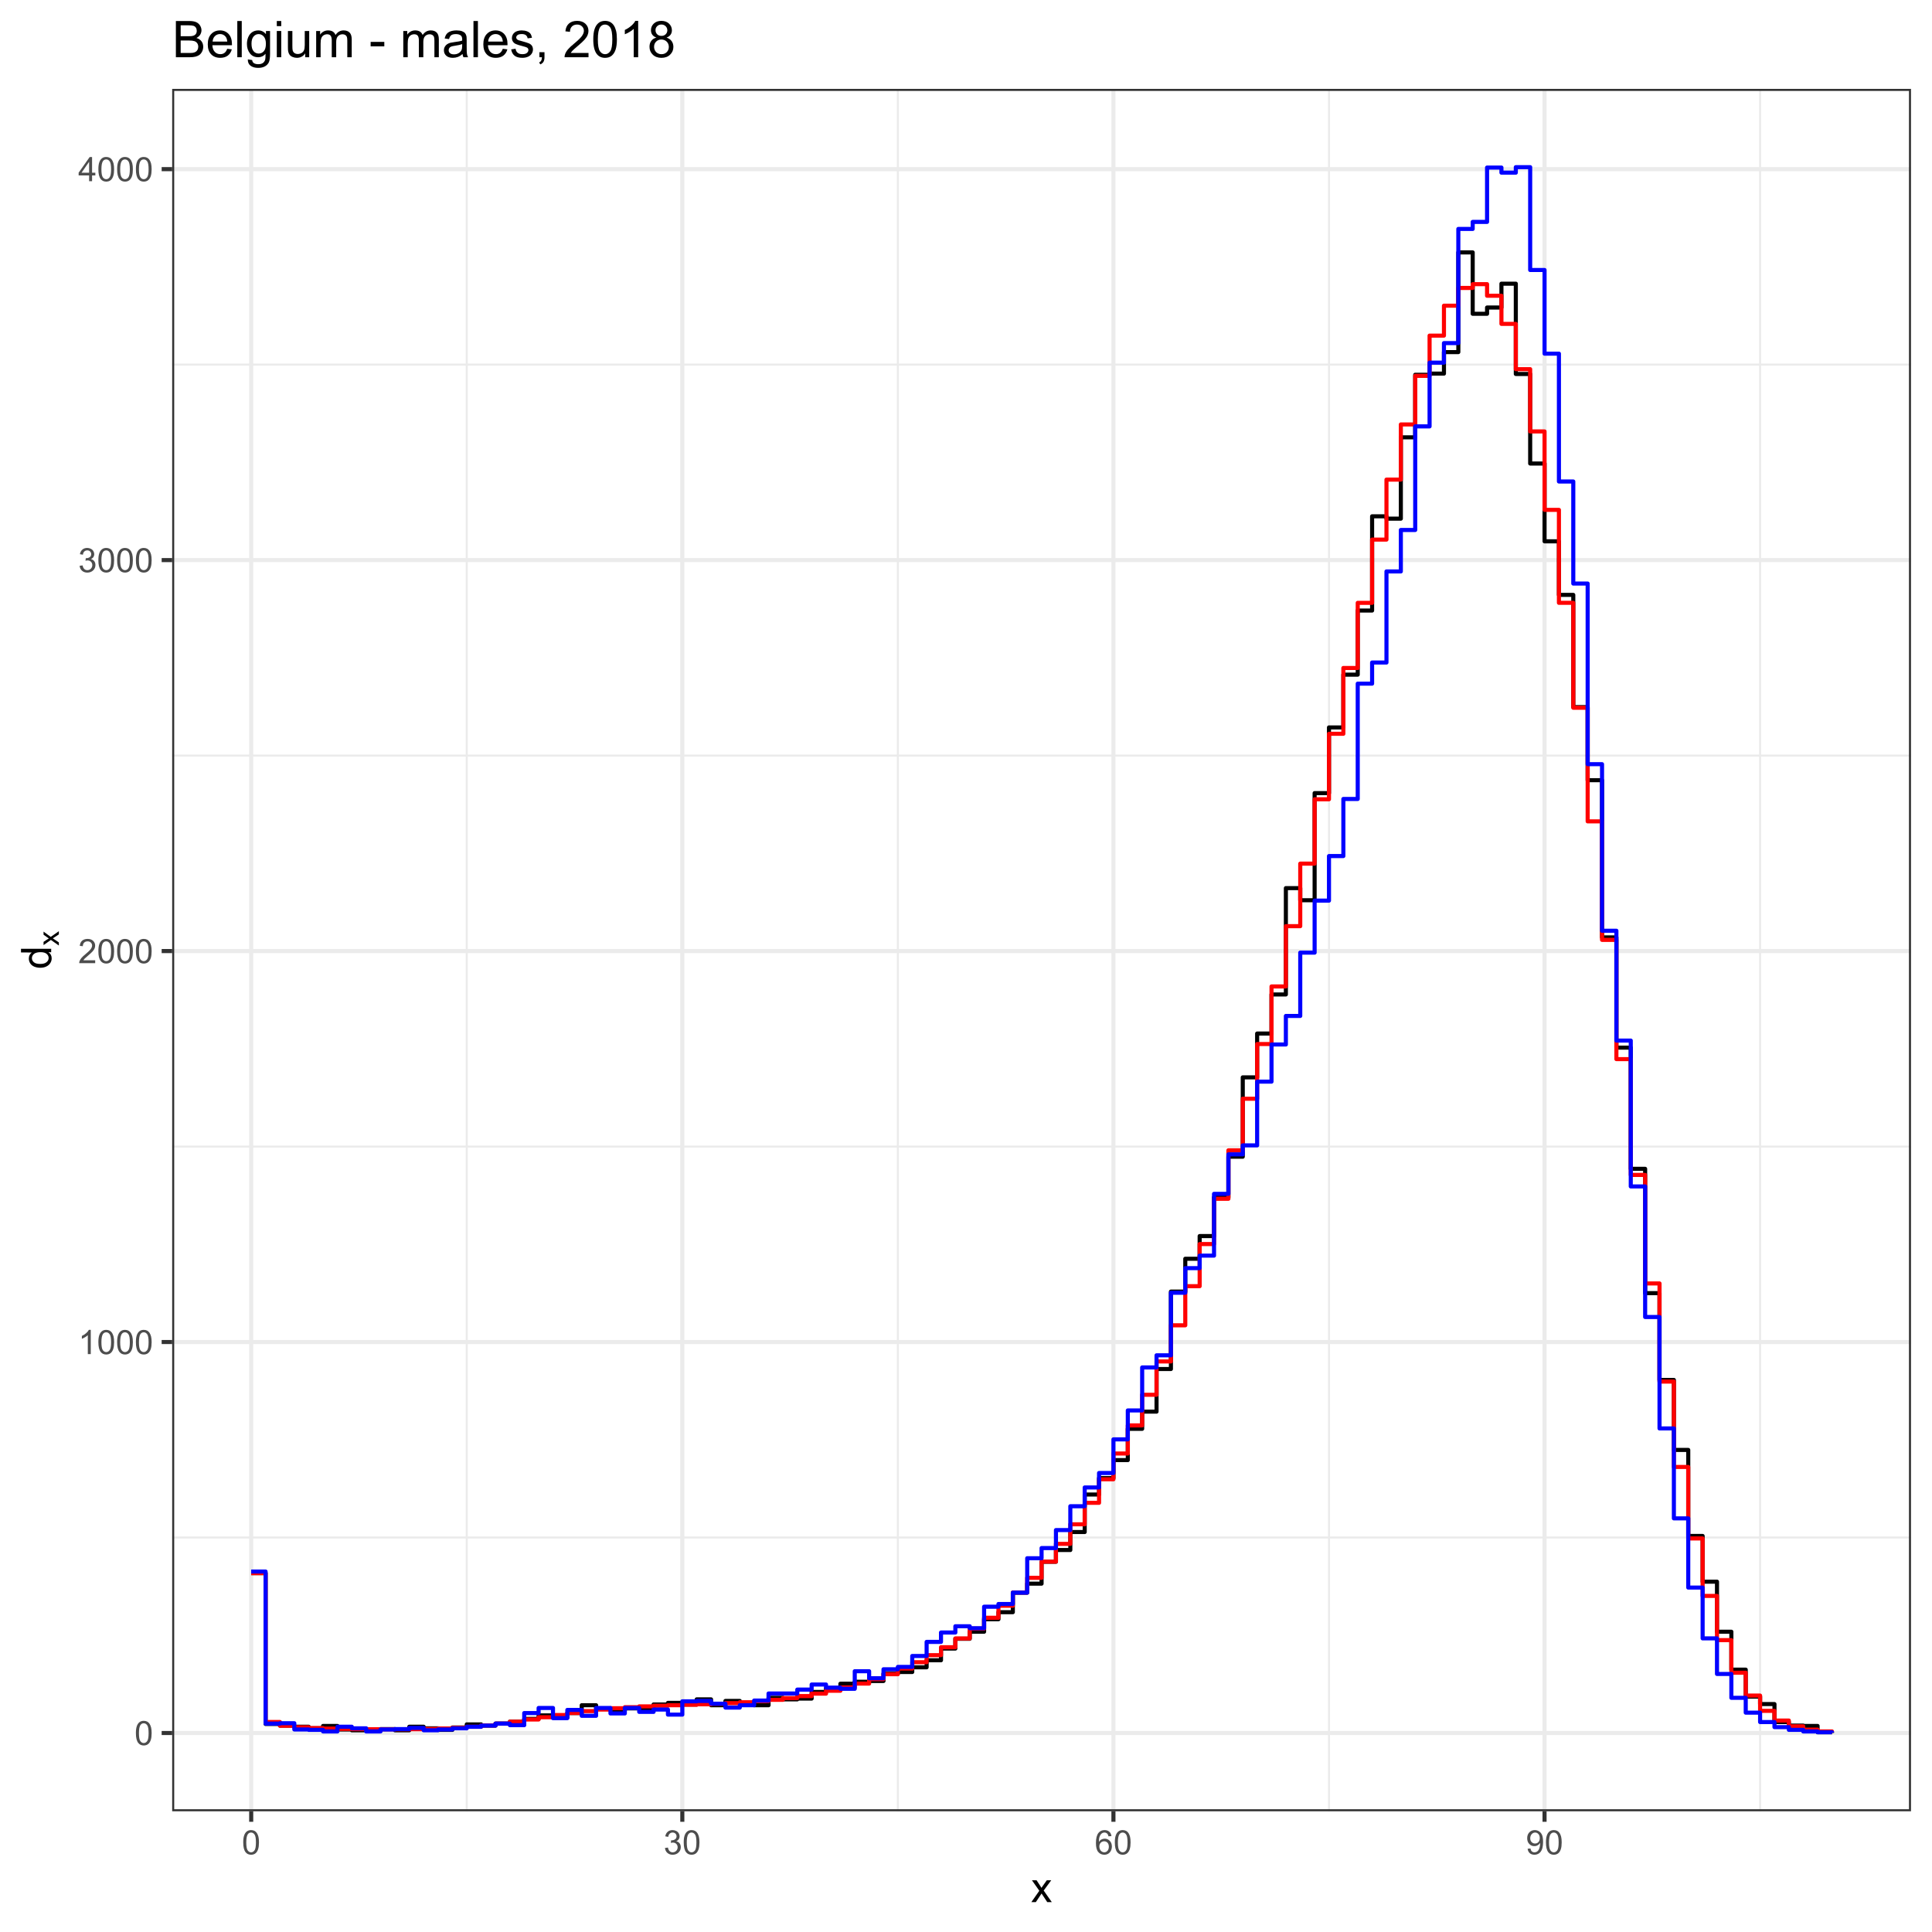 <?xml version="1.0" encoding="UTF-8"?>
<svg xmlns="http://www.w3.org/2000/svg" xmlns:xlink="http://www.w3.org/1999/xlink" width="504pt" height="504pt" viewBox="0 0 504 504" version="1.1">
<defs>
<g>
<symbol overflow="visible" id="glyph0-0">
<path style="stroke:none;" d="M 1.102 0 L 1.102 -5.5 L 5.5 -5.5 L 5.5 0 Z M 1.238 -0.137 L 5.363 -0.137 L 5.363 -5.363 L 1.238 -5.363 Z M 1.238 -0.137 "/>
</symbol>
<symbol overflow="visible" id="glyph0-1">
<path style="stroke:none;" d="M 0.367 -3.105 C 0.363 -3.848 0.438 -4.445 0.594 -4.902 C 0.742 -5.355 0.973 -5.707 1.277 -5.953 C 1.578 -6.199 1.957 -6.32 2.418 -6.324 C 2.754 -6.32 3.051 -6.254 3.309 -6.121 C 3.562 -5.984 3.773 -5.789 3.938 -5.531 C 4.102 -5.273 4.23 -4.961 4.328 -4.594 C 4.422 -4.227 4.469 -3.73 4.473 -3.105 C 4.469 -2.367 4.395 -1.77 4.242 -1.316 C 4.09 -0.859 3.863 -0.508 3.562 -0.262 C 3.258 -0.016 2.875 0.105 2.418 0.109 C 1.809 0.105 1.332 -0.109 0.988 -0.547 C 0.57 -1.066 0.363 -1.922 0.367 -3.105 Z M 1.16 -3.105 C 1.16 -2.07 1.281 -1.379 1.523 -1.039 C 1.766 -0.695 2.062 -0.527 2.418 -0.527 C 2.773 -0.527 3.074 -0.699 3.316 -1.043 C 3.559 -1.387 3.68 -2.074 3.68 -3.105 C 3.68 -4.145 3.559 -4.832 3.316 -5.172 C 3.074 -5.512 2.77 -5.684 2.41 -5.684 C 2.051 -5.684 1.77 -5.531 1.559 -5.234 C 1.293 -4.844 1.16 -4.137 1.16 -3.105 Z M 1.16 -3.105 "/>
</symbol>
<symbol overflow="visible" id="glyph0-2">
<path style="stroke:none;" d="M 3.277 0 L 2.504 0 L 2.504 -4.93 C 2.316 -4.75 2.074 -4.574 1.773 -4.395 C 1.469 -4.215 1.195 -4.082 0.957 -3.996 L 0.957 -4.742 C 1.387 -4.941 1.766 -5.188 2.09 -5.48 C 2.414 -5.77 2.645 -6.051 2.781 -6.324 L 3.277 -6.324 Z M 3.277 0 "/>
</symbol>
<symbol overflow="visible" id="glyph0-3">
<path style="stroke:none;" d="M 4.43 -0.742 L 4.43 0 L 0.266 0 C 0.258 -0.188 0.289 -0.367 0.355 -0.539 C 0.461 -0.82 0.629 -1.098 0.863 -1.375 C 1.094 -1.648 1.434 -1.965 1.879 -2.328 C 2.562 -2.887 3.023 -3.332 3.266 -3.664 C 3.5 -3.988 3.621 -4.301 3.625 -4.594 C 3.621 -4.898 3.512 -5.156 3.297 -5.367 C 3.074 -5.578 2.789 -5.684 2.441 -5.684 C 2.066 -5.684 1.77 -5.57 1.547 -5.348 C 1.32 -5.125 1.207 -4.816 1.207 -4.422 L 0.414 -4.504 C 0.465 -5.094 0.668 -5.543 1.027 -5.855 C 1.379 -6.164 1.855 -6.32 2.457 -6.324 C 3.059 -6.32 3.539 -6.152 3.891 -5.82 C 4.242 -5.484 4.418 -5.07 4.422 -4.578 C 4.418 -4.32 4.367 -4.074 4.266 -3.832 C 4.164 -3.59 3.992 -3.332 3.754 -3.062 C 3.512 -2.793 3.113 -2.426 2.562 -1.957 C 2.094 -1.566 1.797 -1.301 1.664 -1.16 C 1.531 -1.02 1.422 -0.879 1.34 -0.742 Z M 4.43 -0.742 "/>
</symbol>
<symbol overflow="visible" id="glyph0-4">
<path style="stroke:none;" d="M 0.371 -1.664 L 1.145 -1.766 C 1.23 -1.324 1.383 -1.008 1.598 -0.816 C 1.809 -0.621 2.066 -0.527 2.375 -0.527 C 2.734 -0.527 3.043 -0.652 3.297 -0.906 C 3.547 -1.156 3.672 -1.469 3.676 -1.844 C 3.672 -2.195 3.555 -2.488 3.324 -2.719 C 3.09 -2.949 2.797 -3.062 2.441 -3.066 C 2.293 -3.062 2.109 -3.035 1.895 -2.98 L 1.98 -3.66 C 2.031 -3.652 2.07 -3.648 2.105 -3.652 C 2.434 -3.648 2.73 -3.734 2.996 -3.91 C 3.254 -4.078 3.387 -4.344 3.391 -4.703 C 3.387 -4.984 3.289 -5.219 3.102 -5.406 C 2.906 -5.59 2.66 -5.684 2.359 -5.688 C 2.055 -5.684 1.805 -5.59 1.605 -5.402 C 1.402 -5.215 1.273 -4.93 1.219 -4.555 L 0.445 -4.691 C 0.539 -5.207 0.754 -5.609 1.09 -5.895 C 1.426 -6.18 1.844 -6.32 2.344 -6.324 C 2.688 -6.32 3.004 -6.246 3.293 -6.102 C 3.582 -5.953 3.801 -5.754 3.953 -5.5 C 4.105 -5.242 4.184 -4.973 4.184 -4.688 C 4.184 -4.414 4.109 -4.164 3.965 -3.945 C 3.816 -3.719 3.602 -3.543 3.316 -3.41 C 3.688 -3.324 3.977 -3.145 4.184 -2.875 C 4.391 -2.602 4.492 -2.262 4.496 -1.859 C 4.492 -1.305 4.293 -0.84 3.895 -0.461 C 3.492 -0.078 2.984 0.109 2.371 0.113 C 1.816 0.109 1.355 -0.051 0.992 -0.379 C 0.625 -0.707 0.418 -1.137 0.371 -1.664 Z M 0.371 -1.664 "/>
</symbol>
<symbol overflow="visible" id="glyph0-5">
<path style="stroke:none;" d="M 2.844 0 L 2.844 -1.508 L 0.113 -1.508 L 0.113 -2.219 L 2.988 -6.301 L 3.617 -6.301 L 3.617 -2.219 L 4.469 -2.219 L 4.469 -1.508 L 3.617 -1.508 L 3.617 0 Z M 2.844 -2.219 L 2.844 -5.059 L 0.871 -2.219 Z M 2.844 -2.219 "/>
</symbol>
<symbol overflow="visible" id="glyph0-6">
<path style="stroke:none;" d="M 4.379 -4.758 L 3.609 -4.695 C 3.539 -4.996 3.441 -5.219 3.316 -5.359 C 3.105 -5.574 2.848 -5.684 2.543 -5.688 C 2.297 -5.684 2.078 -5.617 1.895 -5.484 C 1.648 -5.305 1.457 -5.043 1.32 -4.703 C 1.176 -4.363 1.105 -3.879 1.102 -3.25 C 1.285 -3.531 1.512 -3.742 1.781 -3.879 C 2.051 -4.016 2.332 -4.082 2.629 -4.086 C 3.141 -4.082 3.578 -3.895 3.945 -3.516 C 4.305 -3.137 4.488 -2.645 4.492 -2.047 C 4.488 -1.648 4.402 -1.281 4.234 -0.941 C 4.062 -0.602 3.828 -0.34 3.531 -0.16 C 3.23 0.02 2.895 0.105 2.52 0.109 C 1.871 0.105 1.344 -0.129 0.941 -0.602 C 0.531 -1.074 0.328 -1.855 0.332 -2.949 C 0.328 -4.16 0.551 -5.047 1.004 -5.602 C 1.395 -6.082 1.926 -6.32 2.59 -6.324 C 3.086 -6.32 3.492 -6.184 3.809 -5.906 C 4.125 -5.629 4.312 -5.246 4.379 -4.758 Z M 1.219 -2.039 C 1.219 -1.773 1.273 -1.516 1.387 -1.273 C 1.5 -1.027 1.66 -0.844 1.863 -0.719 C 2.066 -0.59 2.277 -0.527 2.504 -0.527 C 2.828 -0.527 3.109 -0.656 3.348 -0.922 C 3.578 -1.184 3.695 -1.543 3.699 -2 C 3.695 -2.43 3.582 -2.773 3.352 -3.027 C 3.117 -3.273 2.824 -3.398 2.477 -3.402 C 2.121 -3.398 1.824 -3.273 1.582 -3.027 C 1.34 -2.773 1.219 -2.445 1.219 -2.039 Z M 1.219 -2.039 "/>
</symbol>
<symbol overflow="visible" id="glyph0-7">
<path style="stroke:none;" d="M 0.48 -1.457 L 1.227 -1.527 C 1.285 -1.172 1.406 -0.918 1.586 -0.762 C 1.762 -0.605 1.988 -0.527 2.27 -0.527 C 2.504 -0.527 2.715 -0.582 2.895 -0.691 C 3.074 -0.801 3.219 -0.945 3.336 -1.129 C 3.445 -1.309 3.543 -1.555 3.621 -1.863 C 3.699 -2.172 3.738 -2.484 3.738 -2.809 C 3.738 -2.84 3.734 -2.895 3.734 -2.965 C 3.578 -2.715 3.367 -2.512 3.102 -2.363 C 2.828 -2.207 2.539 -2.133 2.23 -2.137 C 1.707 -2.133 1.266 -2.32 0.906 -2.703 C 0.543 -3.078 0.363 -3.578 0.367 -4.199 C 0.363 -4.836 0.551 -5.348 0.93 -5.738 C 1.305 -6.125 1.777 -6.32 2.348 -6.324 C 2.754 -6.32 3.129 -6.211 3.469 -5.992 C 3.809 -5.77 4.066 -5.457 4.242 -5.051 C 4.418 -4.641 4.504 -4.047 4.508 -3.277 C 4.504 -2.469 4.418 -1.828 4.246 -1.355 C 4.07 -0.875 3.809 -0.512 3.465 -0.266 C 3.117 -0.016 2.715 0.105 2.25 0.109 C 1.758 0.105 1.355 -0.027 1.043 -0.301 C 0.73 -0.574 0.543 -0.961 0.48 -1.457 Z M 3.648 -4.238 C 3.645 -4.676 3.527 -5.027 3.293 -5.293 C 3.055 -5.551 2.77 -5.684 2.441 -5.684 C 2.094 -5.684 1.793 -5.543 1.543 -5.262 C 1.285 -4.98 1.16 -4.617 1.16 -4.172 C 1.16 -3.77 1.281 -3.441 1.523 -3.195 C 1.766 -2.941 2.062 -2.816 2.418 -2.82 C 2.773 -2.816 3.066 -2.941 3.301 -3.195 C 3.527 -3.441 3.645 -3.789 3.648 -4.238 Z M 3.648 -4.238 "/>
</symbol>
<symbol overflow="visible" id="glyph1-0">
<path style="stroke:none;" d="M 1.375 0 L 1.375 -6.875 L 6.875 -6.875 L 6.875 0 Z M 1.547 -0.172 L 6.703 -0.172 L 6.703 -6.703 L 1.547 -6.703 Z M 1.547 -0.172 "/>
</symbol>
<symbol overflow="visible" id="glyph1-1">
<path style="stroke:none;" d="M 0.082 0 L 2.164 -2.965 L 0.234 -5.703 L 1.445 -5.703 L 2.32 -4.367 C 2.484 -4.109 2.617 -3.898 2.719 -3.727 C 2.875 -3.961 3.02 -4.168 3.152 -4.355 L 4.113 -5.703 L 5.27 -5.703 L 3.297 -3.02 L 5.418 0 L 4.234 0 L 3.062 -1.773 L 2.75 -2.25 L 1.25 0 Z M 0.082 0 "/>
</symbol>
<symbol overflow="visible" id="glyph2-0">
<path style="stroke:none;" d="M 0 -1.375 L -6.875 -1.375 L -6.875 -6.875 L 0 -6.875 Z M -0.172 -1.547 L -0.172 -6.703 L -6.703 -6.703 L -6.703 -1.547 Z M -0.172 -1.547 "/>
</symbol>
<symbol overflow="visible" id="glyph2-1">
<path style="stroke:none;" d="M 0 -4.426 L -0.719 -4.426 C -0.152 -4.059 0.129 -3.527 0.129 -2.832 C 0.129 -2.371 0.004 -1.953 -0.246 -1.574 C -0.496 -1.191 -0.844 -0.895 -1.297 -0.688 C -1.742 -0.477 -2.262 -0.375 -2.848 -0.375 C -3.414 -0.375 -3.93 -0.469 -4.395 -0.66 C -4.859 -0.848 -5.215 -1.133 -5.461 -1.516 C -5.707 -1.895 -5.828 -2.32 -5.832 -2.789 C -5.828 -3.133 -5.758 -3.438 -5.613 -3.707 C -5.469 -3.973 -5.277 -4.191 -5.047 -4.359 L -7.875 -4.363 L -7.875 -5.324 L 0 -5.324 Z M -2.848 -1.371 C -2.113 -1.371 -1.566 -1.523 -1.207 -1.832 C -0.844 -2.137 -0.66 -2.5 -0.664 -2.922 C -0.66 -3.34 -0.836 -3.699 -1.184 -3.996 C -1.527 -4.293 -2.055 -4.441 -2.766 -4.441 C -3.547 -4.441 -4.117 -4.289 -4.484 -3.988 C -4.844 -3.688 -5.027 -3.316 -5.031 -2.879 C -5.027 -2.445 -4.852 -2.086 -4.504 -1.801 C -4.152 -1.512 -3.602 -1.371 -2.848 -1.371 Z M -2.848 -1.371 "/>
</symbol>
<symbol overflow="visible" id="glyph3-0">
<path style="stroke:none;" d="M 0 -0.961 L -4.812 -0.961 L -4.812 -4.812 L 0 -4.812 Z M -0.121 -1.082 L -0.121 -4.691 L -4.691 -4.691 L -4.691 -1.082 Z M -0.121 -1.082 "/>
</symbol>
<symbol overflow="visible" id="glyph3-1">
<path style="stroke:none;" d="M 0 -0.055 L -2.074 -1.516 L -3.992 -0.164 L -3.992 -1.012 L -3.059 -1.625 C -2.879 -1.734 -2.727 -1.828 -2.609 -1.902 C -2.77 -2.008 -2.918 -2.109 -3.051 -2.207 L -3.992 -2.879 L -3.992 -3.688 L -2.113 -2.309 L 0 -3.793 L 0 -2.961 L -1.242 -2.145 L -1.574 -1.926 L 0 -0.875 Z M 0 -0.055 "/>
</symbol>
<symbol overflow="visible" id="glyph4-0">
<path style="stroke:none;" d="M 1.648 0 L 1.648 -8.25 L 8.25 -8.25 L 8.25 0 Z M 1.855 -0.207 L 8.043 -0.207 L 8.043 -8.043 L 1.855 -8.043 Z M 1.855 -0.207 "/>
</symbol>
<symbol overflow="visible" id="glyph4-1">
<path style="stroke:none;" d="M 0.969 0 L 0.969 -9.449 L 4.512 -9.449 C 5.23 -9.445 5.809 -9.348 6.246 -9.16 C 6.684 -8.965 7.023 -8.672 7.273 -8.277 C 7.516 -7.879 7.641 -7.465 7.645 -7.031 C 7.641 -6.625 7.531 -6.242 7.316 -5.891 C 7.094 -5.531 6.762 -5.246 6.324 -5.027 C 6.891 -4.859 7.332 -4.57 7.641 -4.168 C 7.945 -3.762 8.098 -3.285 8.102 -2.738 C 8.098 -2.293 8.004 -1.883 7.82 -1.504 C 7.629 -1.121 7.398 -0.828 7.125 -0.625 C 6.852 -0.418 6.508 -0.262 6.094 -0.156 C 5.68 -0.051 5.172 0 4.57 0 Z M 2.219 -5.477 L 4.262 -5.477 C 4.812 -5.473 5.211 -5.512 5.453 -5.59 C 5.77 -5.684 6.008 -5.84 6.172 -6.059 C 6.328 -6.277 6.41 -6.551 6.414 -6.883 C 6.41 -7.195 6.336 -7.473 6.188 -7.711 C 6.035 -7.949 5.82 -8.109 5.543 -8.199 C 5.262 -8.285 4.781 -8.332 4.105 -8.332 L 2.219 -8.332 Z M 2.219 -1.113 L 4.57 -1.113 C 4.973 -1.113 5.254 -1.129 5.422 -1.16 C 5.703 -1.211 5.945 -1.297 6.141 -1.418 C 6.336 -1.535 6.492 -1.707 6.617 -1.941 C 6.738 -2.168 6.801 -2.434 6.805 -2.738 C 6.801 -3.09 6.711 -3.398 6.535 -3.656 C 6.352 -3.914 6.102 -4.094 5.785 -4.203 C 5.461 -4.305 5 -4.359 4.402 -4.363 L 2.219 -4.363 Z M 2.219 -1.113 "/>
</symbol>
<symbol overflow="visible" id="glyph4-2">
<path style="stroke:none;" d="M 5.555 -2.203 L 6.754 -2.055 C 6.562 -1.352 6.211 -0.809 5.703 -0.422 C 5.188 -0.039 4.535 0.152 3.746 0.156 C 2.738 0.152 1.945 -0.152 1.363 -0.77 C 0.773 -1.383 0.48 -2.25 0.484 -3.363 C 0.48 -4.516 0.777 -5.41 1.371 -6.047 C 1.965 -6.68 2.734 -6.996 3.68 -7 C 4.594 -6.996 5.34 -6.684 5.922 -6.062 C 6.5 -5.438 6.789 -4.562 6.793 -3.434 C 6.789 -3.363 6.789 -3.258 6.785 -3.125 L 1.684 -3.125 C 1.723 -2.371 1.938 -1.797 2.32 -1.398 C 2.703 -0.996 3.18 -0.797 3.75 -0.801 C 4.176 -0.797 4.539 -0.906 4.84 -1.133 C 5.141 -1.352 5.379 -1.711 5.555 -2.203 Z M 1.746 -4.078 L 5.57 -4.078 C 5.516 -4.656 5.367 -5.086 5.129 -5.375 C 4.758 -5.82 4.281 -6.047 3.691 -6.047 C 3.16 -6.047 2.711 -5.867 2.348 -5.512 C 1.984 -5.152 1.785 -4.676 1.746 -4.078 Z M 1.746 -4.078 "/>
</symbol>
<symbol overflow="visible" id="glyph4-3">
<path style="stroke:none;" d="M 0.844 0 L 0.844 -9.449 L 2.004 -9.449 L 2.004 0 Z M 0.844 0 "/>
</symbol>
<symbol overflow="visible" id="glyph4-4">
<path style="stroke:none;" d="M 0.656 0.566 L 1.785 0.734 C 1.828 1.078 1.961 1.332 2.18 1.496 C 2.465 1.707 2.855 1.816 3.359 1.816 C 3.891 1.816 4.305 1.707 4.602 1.492 C 4.891 1.277 5.09 0.977 5.195 0.594 C 5.254 0.352 5.281 -0.141 5.277 -0.895 C 4.77 -0.297 4.137 0 3.383 0 C 2.438 0 1.711 -0.336 1.199 -1.016 C 0.68 -1.691 0.422 -2.508 0.426 -3.461 C 0.422 -4.113 0.539 -4.715 0.777 -5.27 C 1.012 -5.816 1.355 -6.242 1.805 -6.547 C 2.254 -6.844 2.781 -6.996 3.391 -7 C 4.195 -6.996 4.859 -6.668 5.387 -6.02 L 5.387 -6.844 L 6.457 -6.844 L 6.457 -0.93 C 6.457 0.137 6.348 0.891 6.133 1.336 C 5.914 1.781 5.57 2.133 5.102 2.391 C 4.629 2.648 4.051 2.777 3.363 2.777 C 2.547 2.777 1.887 2.594 1.387 2.227 C 0.883 1.859 0.641 1.305 0.656 0.566 Z M 1.617 -3.547 C 1.617 -2.645 1.793 -1.988 2.152 -1.578 C 2.504 -1.164 2.953 -0.961 3.492 -0.961 C 4.023 -0.961 4.469 -1.164 4.832 -1.574 C 5.191 -1.984 5.371 -2.629 5.375 -3.508 C 5.371 -4.34 5.188 -4.969 4.816 -5.398 C 4.445 -5.82 3.996 -6.035 3.473 -6.039 C 2.953 -6.035 2.516 -5.824 2.156 -5.41 C 1.797 -4.988 1.617 -4.367 1.617 -3.547 Z M 1.617 -3.547 "/>
</symbol>
<symbol overflow="visible" id="glyph4-5">
<path style="stroke:none;" d="M 0.875 -8.113 L 0.875 -9.449 L 2.035 -9.449 L 2.035 -8.113 Z M 0.875 0 L 0.875 -6.844 L 2.035 -6.844 L 2.035 0 Z M 0.875 0 "/>
</symbol>
<symbol overflow="visible" id="glyph4-6">
<path style="stroke:none;" d="M 5.355 0 L 5.355 -1.004 C 4.824 -0.23 4.098 0.152 3.184 0.156 C 2.777 0.152 2.402 0.078 2.051 -0.074 C 1.699 -0.227 1.438 -0.422 1.273 -0.66 C 1.102 -0.891 0.984 -1.176 0.914 -1.52 C 0.867 -1.746 0.844 -2.109 0.844 -2.605 L 0.844 -6.844 L 2.004 -6.844 L 2.004 -3.047 C 2.004 -2.441 2.027 -2.031 2.074 -1.824 C 2.145 -1.516 2.297 -1.277 2.539 -1.105 C 2.773 -0.93 3.066 -0.844 3.414 -0.844 C 3.762 -0.844 4.09 -0.93 4.395 -1.109 C 4.699 -1.285 4.914 -1.531 5.043 -1.84 C 5.168 -2.145 5.23 -2.59 5.234 -3.176 L 5.234 -6.844 L 6.395 -6.844 L 6.395 0 Z M 5.355 0 "/>
</symbol>
<symbol overflow="visible" id="glyph4-7">
<path style="stroke:none;" d="M 0.871 0 L 0.871 -6.844 L 1.906 -6.844 L 1.906 -5.883 C 2.117 -6.219 2.406 -6.488 2.766 -6.691 C 3.121 -6.895 3.527 -6.996 3.984 -7 C 4.488 -6.996 4.902 -6.891 5.23 -6.684 C 5.555 -6.469 5.785 -6.176 5.918 -5.801 C 6.457 -6.598 7.16 -6.996 8.031 -7 C 8.707 -6.996 9.23 -6.809 9.598 -6.434 C 9.961 -6.059 10.141 -5.48 10.145 -4.699 L 10.145 0 L 8.992 0 L 8.992 -4.312 C 8.988 -4.773 8.949 -5.105 8.879 -5.312 C 8.801 -5.516 8.664 -5.68 8.469 -5.805 C 8.266 -5.926 8.035 -5.988 7.773 -5.992 C 7.289 -5.988 6.891 -5.828 6.574 -5.512 C 6.254 -5.191 6.094 -4.68 6.098 -3.977 L 6.098 0 L 4.938 0 L 4.938 -4.445 C 4.934 -4.957 4.84 -5.344 4.652 -5.605 C 4.465 -5.859 4.156 -5.988 3.727 -5.992 C 3.398 -5.988 3.094 -5.902 2.816 -5.734 C 2.539 -5.559 2.34 -5.309 2.215 -4.98 C 2.09 -4.648 2.027 -4.172 2.031 -3.551 L 2.031 0 Z M 0.871 0 "/>
</symbol>
<symbol overflow="visible" id="glyph4-8">
<path style="stroke:none;" d=""/>
</symbol>
<symbol overflow="visible" id="glyph4-9">
<path style="stroke:none;" d="M 0.418 -2.836 L 0.418 -4.004 L 3.984 -4.004 L 3.984 -2.836 Z M 0.418 -2.836 "/>
</symbol>
<symbol overflow="visible" id="glyph4-10">
<path style="stroke:none;" d="M 5.336 -0.844 C 4.902 -0.477 4.488 -0.219 4.094 -0.07 C 3.695 0.078 3.27 0.152 2.816 0.156 C 2.062 0.152 1.484 -0.027 1.082 -0.395 C 0.676 -0.762 0.473 -1.234 0.477 -1.805 C 0.473 -2.141 0.551 -2.445 0.703 -2.723 C 0.855 -3 1.055 -3.223 1.305 -3.391 C 1.551 -3.555 1.828 -3.68 2.141 -3.77 C 2.363 -3.824 2.707 -3.883 3.172 -3.945 C 4.105 -4.055 4.797 -4.188 5.238 -4.344 C 5.242 -4.5 5.242 -4.602 5.246 -4.648 C 5.242 -5.117 5.133 -5.449 4.918 -5.645 C 4.617 -5.902 4.18 -6.035 3.598 -6.039 C 3.051 -6.035 2.645 -5.938 2.387 -5.75 C 2.125 -5.555 1.934 -5.219 1.812 -4.738 L 0.676 -4.891 C 0.777 -5.375 0.949 -5.766 1.184 -6.066 C 1.418 -6.363 1.758 -6.594 2.211 -6.758 C 2.656 -6.914 3.176 -6.996 3.766 -7 C 4.348 -6.996 4.82 -6.926 5.188 -6.793 C 5.547 -6.652 5.816 -6.48 5.992 -6.273 C 6.16 -6.062 6.281 -5.801 6.355 -5.484 C 6.391 -5.285 6.41 -4.926 6.414 -4.414 L 6.414 -2.867 C 6.41 -1.785 6.434 -1.105 6.488 -0.82 C 6.535 -0.535 6.633 -0.262 6.781 0 L 5.57 0 C 5.445 -0.238 5.367 -0.52 5.336 -0.844 Z M 5.238 -3.434 C 4.816 -3.262 4.184 -3.113 3.344 -2.996 C 2.863 -2.926 2.527 -2.852 2.332 -2.766 C 2.133 -2.68 1.98 -2.551 1.875 -2.387 C 1.766 -2.219 1.711 -2.035 1.715 -1.836 C 1.711 -1.523 1.828 -1.266 2.066 -1.062 C 2.297 -0.852 2.641 -0.75 3.094 -0.754 C 3.539 -0.75 3.934 -0.848 4.285 -1.047 C 4.629 -1.238 4.887 -1.508 5.055 -1.852 C 5.176 -2.109 5.238 -2.496 5.238 -3.012 Z M 5.238 -3.434 "/>
</symbol>
<symbol overflow="visible" id="glyph4-11">
<path style="stroke:none;" d="M 0.406 -2.043 L 1.555 -2.223 C 1.613 -1.762 1.793 -1.41 2.09 -1.168 C 2.383 -0.918 2.793 -0.797 3.324 -0.801 C 3.855 -0.797 4.254 -0.906 4.512 -1.125 C 4.77 -1.34 4.898 -1.594 4.898 -1.887 C 4.898 -2.148 4.785 -2.355 4.559 -2.508 C 4.398 -2.609 4 -2.738 3.371 -2.898 C 2.516 -3.113 1.926 -3.301 1.602 -3.457 C 1.27 -3.613 1.02 -3.828 0.852 -4.105 C 0.68 -4.383 0.598 -4.691 0.598 -5.027 C 0.598 -5.332 0.668 -5.613 0.809 -5.875 C 0.949 -6.133 1.137 -6.348 1.379 -6.523 C 1.555 -6.652 1.801 -6.766 2.117 -6.859 C 2.426 -6.949 2.762 -6.996 3.121 -7 C 3.656 -6.996 4.129 -6.918 4.535 -6.766 C 4.941 -6.609 5.238 -6.398 5.434 -6.137 C 5.621 -5.871 5.754 -5.52 5.832 -5.078 L 4.699 -4.926 C 4.645 -5.273 4.492 -5.547 4.25 -5.75 C 4 -5.945 3.652 -6.047 3.203 -6.047 C 2.668 -6.047 2.289 -5.957 2.062 -5.781 C 1.836 -5.602 1.723 -5.395 1.723 -5.164 C 1.723 -5.008 1.77 -4.875 1.863 -4.758 C 1.957 -4.633 2.105 -4.527 2.309 -4.445 C 2.422 -4.402 2.762 -4.305 3.332 -4.152 C 4.148 -3.93 4.719 -3.75 5.047 -3.609 C 5.367 -3.469 5.625 -3.266 5.812 -3.004 C 5.996 -2.734 6.086 -2.402 6.09 -2.012 C 6.086 -1.621 5.973 -1.258 5.75 -0.918 C 5.523 -0.574 5.199 -0.309 4.773 -0.125 C 4.348 0.062 3.867 0.152 3.332 0.156 C 2.441 0.152 1.762 -0.031 1.297 -0.398 C 0.828 -0.766 0.531 -1.312 0.406 -2.043 Z M 0.406 -2.043 "/>
</symbol>
<symbol overflow="visible" id="glyph4-12">
<path style="stroke:none;" d="M 1.172 0 L 1.172 -1.32 L 2.496 -1.32 L 2.496 0 C 2.496 0.484 2.41 0.875 2.238 1.176 C 2.066 1.473 1.793 1.703 1.418 1.867 L 1.094 1.371 C 1.34 1.262 1.52 1.102 1.637 0.898 C 1.75 0.688 1.816 0.391 1.832 0 Z M 1.172 0 "/>
</symbol>
<symbol overflow="visible" id="glyph4-13">
<path style="stroke:none;" d="M 6.645 -1.113 L 6.645 0 L 0.398 0 C 0.391 -0.277 0.434 -0.543 0.535 -0.805 C 0.691 -1.227 0.945 -1.648 1.297 -2.062 C 1.645 -2.473 2.152 -2.949 2.816 -3.492 C 3.84 -4.336 4.535 -5.004 4.898 -5.496 C 5.258 -5.988 5.438 -6.453 5.441 -6.891 C 5.438 -7.348 5.273 -7.734 4.945 -8.051 C 4.617 -8.367 4.188 -8.523 3.66 -8.527 C 3.102 -8.523 2.656 -8.355 2.32 -8.023 C 1.984 -7.688 1.812 -7.227 1.812 -6.633 L 0.617 -6.754 C 0.695 -7.641 1.004 -8.32 1.539 -8.789 C 2.07 -9.254 2.785 -9.484 3.688 -9.488 C 4.59 -9.484 5.309 -9.234 5.84 -8.734 C 6.367 -8.23 6.633 -7.605 6.633 -6.863 C 6.633 -6.48 6.555 -6.109 6.398 -5.75 C 6.242 -5.383 5.984 -5 5.629 -4.594 C 5.27 -4.188 4.672 -3.633 3.84 -2.934 C 3.141 -2.344 2.695 -1.945 2.5 -1.742 C 2.301 -1.531 2.137 -1.324 2.012 -1.113 Z M 6.645 -1.113 "/>
</symbol>
<symbol overflow="visible" id="glyph4-14">
<path style="stroke:none;" d="M 0.547 -4.66 C 0.543 -5.773 0.66 -6.672 0.891 -7.355 C 1.121 -8.035 1.461 -8.562 1.918 -8.934 C 2.367 -9.301 2.938 -9.484 3.629 -9.488 C 4.133 -9.484 4.578 -9.383 4.961 -9.18 C 5.34 -8.973 5.656 -8.68 5.91 -8.297 C 6.156 -7.914 6.352 -7.445 6.496 -6.895 C 6.637 -6.34 6.707 -5.594 6.711 -4.66 C 6.707 -3.547 6.594 -2.652 6.367 -1.973 C 6.137 -1.289 5.797 -0.762 5.348 -0.395 C 4.891 -0.023 4.316 0.156 3.629 0.16 C 2.715 0.156 2 -0.168 1.484 -0.82 C 0.855 -1.605 0.543 -2.883 0.547 -4.66 Z M 1.742 -4.66 C 1.738 -3.105 1.922 -2.074 2.285 -1.562 C 2.645 -1.047 3.09 -0.789 3.629 -0.793 C 4.16 -0.789 4.609 -1.047 4.973 -1.566 C 5.332 -2.078 5.512 -3.109 5.516 -4.66 C 5.512 -6.211 5.332 -7.246 4.973 -7.758 C 4.609 -8.27 4.156 -8.523 3.617 -8.527 C 3.078 -8.523 2.652 -8.301 2.34 -7.852 C 1.938 -7.273 1.738 -6.207 1.742 -4.66 Z M 1.742 -4.66 "/>
</symbol>
<symbol overflow="visible" id="glyph4-15">
<path style="stroke:none;" d="M 4.918 0 L 3.758 0 L 3.758 -7.395 C 3.477 -7.125 3.113 -6.855 2.66 -6.594 C 2.207 -6.324 1.797 -6.125 1.438 -5.992 L 1.438 -7.117 C 2.082 -7.418 2.648 -7.785 3.137 -8.223 C 3.621 -8.652 3.969 -9.074 4.172 -9.488 L 4.918 -9.488 Z M 4.918 0 "/>
</symbol>
<symbol overflow="visible" id="glyph4-16">
<path style="stroke:none;" d="M 2.332 -5.125 C 1.848 -5.297 1.488 -5.547 1.262 -5.875 C 1.027 -6.199 0.914 -6.59 0.914 -7.051 C 0.914 -7.734 1.16 -8.312 1.656 -8.785 C 2.148 -9.25 2.805 -9.484 3.629 -9.488 C 4.449 -9.484 5.113 -9.246 5.621 -8.77 C 6.121 -8.289 6.375 -7.707 6.375 -7.02 C 6.375 -6.582 6.258 -6.199 6.027 -5.875 C 5.797 -5.547 5.449 -5.297 4.98 -5.125 C 5.559 -4.934 6 -4.629 6.305 -4.207 C 6.609 -3.785 6.762 -3.281 6.762 -2.699 C 6.762 -1.891 6.473 -1.211 5.902 -0.664 C 5.328 -0.113 4.578 0.156 3.648 0.16 C 2.715 0.156 1.961 -0.117 1.391 -0.668 C 0.816 -1.219 0.531 -1.906 0.535 -2.734 C 0.531 -3.348 0.688 -3.863 1 -4.277 C 1.309 -4.691 1.754 -4.973 2.332 -5.125 Z M 2.102 -7.09 C 2.098 -6.641 2.242 -6.273 2.531 -5.992 C 2.82 -5.707 3.195 -5.566 3.656 -5.57 C 4.102 -5.566 4.465 -5.707 4.754 -5.992 C 5.035 -6.27 5.18 -6.613 5.184 -7.023 C 5.18 -7.449 5.031 -7.809 4.742 -8.098 C 4.445 -8.387 4.078 -8.531 3.641 -8.535 C 3.195 -8.531 2.828 -8.391 2.539 -8.109 C 2.242 -7.824 2.098 -7.484 2.102 -7.09 Z M 1.727 -2.727 C 1.723 -2.391 1.801 -2.07 1.961 -1.766 C 2.117 -1.453 2.352 -1.215 2.66 -1.047 C 2.969 -0.875 3.301 -0.789 3.66 -0.793 C 4.211 -0.789 4.668 -0.969 5.031 -1.328 C 5.391 -1.684 5.57 -2.137 5.574 -2.688 C 5.57 -3.246 5.387 -3.707 5.016 -4.074 C 4.645 -4.434 4.18 -4.617 3.621 -4.621 C 3.074 -4.617 2.621 -4.438 2.266 -4.078 C 1.902 -3.719 1.723 -3.266 1.727 -2.727 Z M 1.727 -2.727 "/>
</symbol>
</g>
<clipPath id="clip1">
  <path d="M 44.914 23.188 L 498.523 23.188 L 498.523 472.512 L 44.914 472.512 Z M 44.914 23.188 "/>
</clipPath>
<clipPath id="clip2">
  <path d="M 44.914 400 L 498.523 400 L 498.523 402 L 44.914 402 Z M 44.914 400 "/>
</clipPath>
<clipPath id="clip3">
  <path d="M 44.914 298 L 498.523 298 L 498.523 300 L 44.914 300 Z M 44.914 298 "/>
</clipPath>
<clipPath id="clip4">
  <path d="M 44.914 196 L 498.523 196 L 498.523 198 L 44.914 198 Z M 44.914 196 "/>
</clipPath>
<clipPath id="clip5">
  <path d="M 44.914 94 L 498.523 94 L 498.523 96 L 44.914 96 Z M 44.914 94 "/>
</clipPath>
<clipPath id="clip6">
  <path d="M 121 23.188 L 123 23.188 L 123 472.512 L 121 472.512 Z M 121 23.188 "/>
</clipPath>
<clipPath id="clip7">
  <path d="M 233 23.188 L 235 23.188 L 235 472.512 L 233 472.512 Z M 233 23.188 "/>
</clipPath>
<clipPath id="clip8">
  <path d="M 346 23.188 L 347 23.188 L 347 472.512 L 346 472.512 Z M 346 23.188 "/>
</clipPath>
<clipPath id="clip9">
  <path d="M 458 23.188 L 460 23.188 L 460 472.512 L 458 472.512 Z M 458 23.188 "/>
</clipPath>
<clipPath id="clip10">
  <path d="M 44.914 451 L 498.523 451 L 498.523 453 L 44.914 453 Z M 44.914 451 "/>
</clipPath>
<clipPath id="clip11">
  <path d="M 44.914 349 L 498.523 349 L 498.523 351 L 44.914 351 Z M 44.914 349 "/>
</clipPath>
<clipPath id="clip12">
  <path d="M 44.914 247 L 498.523 247 L 498.523 249 L 44.914 249 Z M 44.914 247 "/>
</clipPath>
<clipPath id="clip13">
  <path d="M 44.914 145 L 498.523 145 L 498.523 147 L 44.914 147 Z M 44.914 145 "/>
</clipPath>
<clipPath id="clip14">
  <path d="M 44.914 43 L 498.523 43 L 498.523 45 L 44.914 45 Z M 44.914 43 "/>
</clipPath>
<clipPath id="clip15">
  <path d="M 64 23.188 L 67 23.188 L 67 472.512 L 64 472.512 Z M 64 23.188 "/>
</clipPath>
<clipPath id="clip16">
  <path d="M 177 23.188 L 179 23.188 L 179 472.512 L 177 472.512 Z M 177 23.188 "/>
</clipPath>
<clipPath id="clip17">
  <path d="M 289 23.188 L 291 23.188 L 291 472.512 L 289 472.512 Z M 289 23.188 "/>
</clipPath>
<clipPath id="clip18">
  <path d="M 402 23.188 L 404 23.188 L 404 472.512 L 402 472.512 Z M 402 23.188 "/>
</clipPath>
<clipPath id="clip19">
  <path d="M 44.914 23.188 L 498.523 23.188 L 498.523 472.512 L 44.914 472.512 Z M 44.914 23.188 "/>
</clipPath>
</defs>
<g id="surface334">
<rect x="0" y="0" width="504" height="504" style="fill:rgb(100%,100%,100%);fill-opacity:1;stroke:none;"/>
<rect x="0" y="0" width="504" height="504" style="fill:rgb(100%,100%,100%);fill-opacity:1;stroke:none;"/>
<path style="fill:none;stroke-width:1.067;stroke-linecap:round;stroke-linejoin:round;stroke:rgb(100%,100%,100%);stroke-opacity:1;stroke-miterlimit:10;" d="M 0 504 L 504 504 L 504 0 L 0 0 Z M 0 504 "/>
<g clip-path="url(#clip1)" clip-rule="nonzero">
<path style=" stroke:none;fill-rule:nonzero;fill:rgb(100%,100%,100%);fill-opacity:1;" d="M 44.914 472.508 L 498.523 472.508 L 498.523 23.184 L 44.914 23.184 Z M 44.914 472.508 "/>
</g>
<g clip-path="url(#clip2)" clip-rule="nonzero">
<path style="fill:none;stroke-width:0.533;stroke-linecap:butt;stroke-linejoin:round;stroke:rgb(92.157%,92.157%,92.157%);stroke-opacity:1;stroke-miterlimit:10;" d="M 44.914 401.09 L 498.52 401.09 "/>
</g>
<g clip-path="url(#clip3)" clip-rule="nonzero">
<path style="fill:none;stroke-width:0.533;stroke-linecap:butt;stroke-linejoin:round;stroke:rgb(92.157%,92.157%,92.157%);stroke-opacity:1;stroke-miterlimit:10;" d="M 44.914 299.098 L 498.52 299.098 "/>
</g>
<g clip-path="url(#clip4)" clip-rule="nonzero">
<path style="fill:none;stroke-width:0.533;stroke-linecap:butt;stroke-linejoin:round;stroke:rgb(92.157%,92.157%,92.157%);stroke-opacity:1;stroke-miterlimit:10;" d="M 44.914 197.105 L 498.52 197.105 "/>
</g>
<g clip-path="url(#clip5)" clip-rule="nonzero">
<path style="fill:none;stroke-width:0.533;stroke-linecap:butt;stroke-linejoin:round;stroke:rgb(92.157%,92.157%,92.157%);stroke-opacity:1;stroke-miterlimit:10;" d="M 44.914 95.113 L 498.52 95.113 "/>
</g>
<g clip-path="url(#clip6)" clip-rule="nonzero">
<path style="fill:none;stroke-width:0.533;stroke-linecap:butt;stroke-linejoin:round;stroke:rgb(92.157%,92.157%,92.157%);stroke-opacity:1;stroke-miterlimit:10;" d="M 121.762 472.508 L 121.762 23.188 "/>
</g>
<g clip-path="url(#clip7)" clip-rule="nonzero">
<path style="fill:none;stroke-width:0.533;stroke-linecap:butt;stroke-linejoin:round;stroke:rgb(92.157%,92.157%,92.157%);stroke-opacity:1;stroke-miterlimit:10;" d="M 234.227 472.508 L 234.227 23.188 "/>
</g>
<g clip-path="url(#clip8)" clip-rule="nonzero">
<path style="fill:none;stroke-width:0.533;stroke-linecap:butt;stroke-linejoin:round;stroke:rgb(92.157%,92.157%,92.157%);stroke-opacity:1;stroke-miterlimit:10;" d="M 346.691 472.508 L 346.691 23.188 "/>
</g>
<g clip-path="url(#clip9)" clip-rule="nonzero">
<path style="fill:none;stroke-width:0.533;stroke-linecap:butt;stroke-linejoin:round;stroke:rgb(92.157%,92.157%,92.157%);stroke-opacity:1;stroke-miterlimit:10;" d="M 459.156 472.508 L 459.156 23.188 "/>
</g>
<g clip-path="url(#clip10)" clip-rule="nonzero">
<path style="fill:none;stroke-width:1.067;stroke-linecap:butt;stroke-linejoin:round;stroke:rgb(92.157%,92.157%,92.157%);stroke-opacity:1;stroke-miterlimit:10;" d="M 44.914 452.086 L 498.52 452.086 "/>
</g>
<g clip-path="url(#clip11)" clip-rule="nonzero">
<path style="fill:none;stroke-width:1.067;stroke-linecap:butt;stroke-linejoin:round;stroke:rgb(92.157%,92.157%,92.157%);stroke-opacity:1;stroke-miterlimit:10;" d="M 44.914 350.094 L 498.52 350.094 "/>
</g>
<g clip-path="url(#clip12)" clip-rule="nonzero">
<path style="fill:none;stroke-width:1.067;stroke-linecap:butt;stroke-linejoin:round;stroke:rgb(92.157%,92.157%,92.157%);stroke-opacity:1;stroke-miterlimit:10;" d="M 44.914 248.102 L 498.52 248.102 "/>
</g>
<g clip-path="url(#clip13)" clip-rule="nonzero">
<path style="fill:none;stroke-width:1.067;stroke-linecap:butt;stroke-linejoin:round;stroke:rgb(92.157%,92.157%,92.157%);stroke-opacity:1;stroke-miterlimit:10;" d="M 44.914 146.109 L 498.52 146.109 "/>
</g>
<g clip-path="url(#clip14)" clip-rule="nonzero">
<path style="fill:none;stroke-width:1.067;stroke-linecap:butt;stroke-linejoin:round;stroke:rgb(92.157%,92.157%,92.157%);stroke-opacity:1;stroke-miterlimit:10;" d="M 44.914 44.121 L 498.52 44.121 "/>
</g>
<g clip-path="url(#clip15)" clip-rule="nonzero">
<path style="fill:none;stroke-width:1.067;stroke-linecap:butt;stroke-linejoin:round;stroke:rgb(92.157%,92.157%,92.157%);stroke-opacity:1;stroke-miterlimit:10;" d="M 65.531 472.508 L 65.531 23.188 "/>
</g>
<g clip-path="url(#clip16)" clip-rule="nonzero">
<path style="fill:none;stroke-width:1.067;stroke-linecap:butt;stroke-linejoin:round;stroke:rgb(92.157%,92.157%,92.157%);stroke-opacity:1;stroke-miterlimit:10;" d="M 177.996 472.508 L 177.996 23.188 "/>
</g>
<g clip-path="url(#clip17)" clip-rule="nonzero">
<path style="fill:none;stroke-width:1.067;stroke-linecap:butt;stroke-linejoin:round;stroke:rgb(92.157%,92.157%,92.157%);stroke-opacity:1;stroke-miterlimit:10;" d="M 290.461 472.508 L 290.461 23.188 "/>
</g>
<g clip-path="url(#clip18)" clip-rule="nonzero">
<path style="fill:none;stroke-width:1.067;stroke-linecap:butt;stroke-linejoin:round;stroke:rgb(92.157%,92.157%,92.157%);stroke-opacity:1;stroke-miterlimit:10;" d="M 402.926 472.508 L 402.926 23.188 "/>
</g>
<path style="fill:none;stroke-width:1.067;stroke-linecap:butt;stroke-linejoin:round;stroke:rgb(0%,0%,0%);stroke-opacity:1;stroke-miterlimit:10;" d="M 65.531 410.371 L 69.281 410.371 L 69.281 449.738 L 73.027 449.738 L 73.027 450.148 L 76.777 450.148 L 76.777 450.453 L 80.527 450.453 L 80.527 450.863 L 84.273 450.863 L 84.273 450.25 L 88.023 450.25 L 88.023 451.168 L 91.773 451.168 L 91.773 451.371 L 99.27 451.371 L 99.27 451.066 L 103.02 451.066 L 103.02 451.371 L 106.77 451.371 L 106.77 450.453 L 110.516 450.453 L 110.516 450.863 L 114.266 450.863 L 114.266 451.27 L 118.016 451.27 L 118.016 450.656 L 121.762 450.656 L 121.762 449.84 L 125.512 449.84 L 125.512 450.148 L 129.262 450.148 L 129.262 449.637 L 133.012 449.637 L 133.012 449.129 L 136.758 449.129 L 136.758 448.414 L 140.508 448.414 L 140.508 447.496 L 144.258 447.496 L 144.258 448.004 L 148.004 448.004 L 148.004 446.883 L 151.754 446.883 L 151.754 444.844 L 155.504 444.844 L 155.504 445.66 L 159.25 445.66 L 159.25 446.168 L 163 446.168 L 163 445.66 L 166.75 445.66 L 166.75 445.762 L 170.5 445.762 L 170.5 444.641 L 174.246 444.641 L 174.246 444.23 L 177.996 444.23 L 177.996 444.641 L 181.746 444.641 L 181.746 443.312 L 185.492 443.312 L 185.492 444.844 L 189.242 444.844 L 189.242 443.723 L 192.992 443.723 L 192.992 444.336 L 196.738 444.336 L 196.738 444.844 L 200.488 444.844 L 200.488 442.906 L 204.238 442.906 L 204.238 443.312 L 207.988 443.312 L 207.988 443.109 L 211.734 443.109 L 211.734 441.375 L 215.484 441.375 L 215.484 440.457 L 219.234 440.457 L 219.234 439.234 L 222.98 439.234 L 222.98 438.723 L 226.73 438.723 L 226.73 438.52 L 230.48 438.52 L 230.48 436.582 L 234.227 436.582 L 234.227 436.176 L 237.977 436.176 L 237.977 434.949 L 241.727 434.949 L 241.727 433.113 L 245.477 433.113 L 245.477 430.055 L 249.223 430.055 L 249.223 427.504 L 252.973 427.504 L 252.973 425.668 L 256.723 425.668 L 256.723 422.406 L 260.469 422.406 L 260.469 420.57 L 264.219 420.57 L 264.219 415.469 L 267.969 415.469 L 267.969 413.125 L 271.715 413.125 L 271.715 407.414 L 275.465 407.414 L 275.465 404.352 L 279.215 404.352 L 279.215 399.66 L 282.965 399.66 L 282.965 389.871 L 286.711 389.871 L 286.711 385.586 L 290.461 385.586 L 290.461 380.895 L 294.211 380.895 L 294.211 372.734 L 297.957 372.734 L 297.957 368.25 L 301.707 368.25 L 301.707 357.133 L 305.457 357.133 L 305.457 336.938 L 309.203 336.938 L 309.203 328.371 L 312.953 328.371 L 312.953 322.453 L 316.703 322.453 L 316.703 312.355 L 320.453 312.355 L 320.453 301.75 L 324.199 301.75 L 324.199 281.047 L 327.949 281.047 L 327.949 269.621 L 331.699 269.621 L 331.699 259.422 L 335.445 259.422 L 335.445 231.684 L 339.195 231.684 L 339.195 234.844 L 342.945 234.844 L 342.945 206.898 L 346.691 206.898 L 346.691 189.762 L 350.441 189.762 L 350.441 175.996 L 354.191 175.996 L 354.191 159.27 L 357.941 159.27 L 357.941 134.688 L 361.688 134.688 L 361.688 135.301 L 365.438 135.301 L 365.438 114.086 L 369.188 114.086 L 369.188 97.766 L 372.934 97.766 L 372.934 97.461 L 376.684 97.461 L 376.684 91.852 L 380.434 91.852 L 380.434 65.844 L 384.18 65.844 L 384.18 81.855 L 387.93 81.855 L 387.93 80.223 L 391.68 80.223 L 391.68 74.004 L 395.43 74.004 L 395.43 97.562 L 399.176 97.562 L 399.176 120.918 L 402.926 120.918 L 402.926 141.215 L 406.676 141.215 L 406.676 155.188 L 410.422 155.188 L 410.422 184.461 L 414.172 184.461 L 414.172 203.531 L 417.922 203.531 L 417.922 244.531 L 421.668 244.531 L 421.668 273.293 L 425.418 273.293 L 425.418 304.91 L 429.168 304.91 L 429.168 337.344 L 432.918 337.344 L 432.918 359.988 L 436.664 359.988 L 436.664 378.242 L 440.414 378.242 L 440.414 400.684 L 444.164 400.684 L 444.164 412.613 L 447.91 412.613 L 447.91 425.668 L 451.66 425.668 L 451.66 435.562 L 455.41 435.562 L 455.41 442.602 L 459.156 442.602 L 459.156 444.539 L 462.906 444.539 L 462.906 449.23 L 466.656 449.23 L 466.656 450.148 L 470.406 450.148 L 470.406 450.25 L 474.152 450.25 L 474.152 451.883 L 477.902 451.883 L 477.902 452.086 "/>
<path style="fill:none;stroke-width:1.067;stroke-linecap:butt;stroke-linejoin:round;stroke:rgb(100%,0%,0%);stroke-opacity:1;stroke-miterlimit:10;" d="M 65.531 410.379 L 69.281 410.379 L 69.281 449.215 L 73.027 449.215 L 73.027 450.188 L 76.777 450.188 L 76.777 450.582 L 80.527 450.582 L 80.527 450.801 L 84.273 450.801 L 84.273 450.934 L 88.023 450.934 L 88.023 451.02 L 91.773 451.02 L 91.773 451.074 L 95.523 451.074 L 95.523 451.105 L 99.27 451.105 L 99.27 451.121 L 103.02 451.121 L 103.02 451.117 L 106.77 451.117 L 106.77 451.09 L 110.516 451.09 L 110.516 451.031 L 114.266 451.031 L 114.266 450.914 L 118.016 450.914 L 118.016 450.73 L 121.762 450.73 L 121.762 450.461 L 125.512 450.461 L 125.512 450.098 L 129.262 450.098 L 129.262 449.648 L 133.012 449.648 L 133.012 449.129 L 136.758 449.129 L 136.758 448.562 L 140.508 448.562 L 140.508 447.973 L 144.258 447.973 L 144.258 447.398 L 148.004 447.398 L 148.004 446.859 L 151.754 446.859 L 151.754 446.379 L 155.504 446.379 L 155.504 445.965 L 159.25 445.965 L 159.25 445.625 L 163 445.625 L 163 445.352 L 166.75 445.352 L 166.75 445.141 L 170.5 445.141 L 170.5 444.977 L 174.246 444.977 L 174.246 444.844 L 177.996 444.844 L 177.996 444.727 L 181.746 444.727 L 181.746 444.605 L 185.492 444.605 L 185.492 444.465 L 189.242 444.465 L 189.242 444.293 L 192.992 444.293 L 192.992 444.07 L 196.738 444.07 L 196.738 443.785 L 200.488 443.785 L 200.488 443.43 L 204.238 443.43 L 204.238 442.988 L 207.988 442.988 L 207.988 442.457 L 211.734 442.457 L 211.734 441.82 L 215.484 441.82 L 215.484 441.07 L 219.234 441.07 L 219.234 440.199 L 222.98 440.199 L 222.98 439.195 L 226.73 439.195 L 226.73 438.047 L 230.48 438.047 L 230.48 436.746 L 234.227 436.746 L 234.227 435.277 L 237.977 435.277 L 237.977 433.625 L 241.727 433.625 L 241.727 431.777 L 245.477 431.777 L 245.477 429.715 L 249.223 429.715 L 249.223 427.418 L 252.973 427.418 L 252.973 424.863 L 256.723 424.863 L 256.723 422.031 L 260.469 422.031 L 260.469 418.895 L 264.219 418.895 L 264.219 415.43 L 267.969 415.43 L 267.969 411.605 L 271.715 411.605 L 271.715 407.387 L 275.465 407.387 L 275.465 402.746 L 279.215 402.746 L 279.215 397.641 L 282.965 397.641 L 282.965 392.039 L 286.711 392.039 L 286.711 385.898 L 290.461 385.898 L 290.461 379.18 L 294.211 379.18 L 294.211 371.844 L 297.957 371.844 L 297.957 363.852 L 301.707 363.852 L 301.707 355.156 L 305.457 355.156 L 305.457 345.73 L 309.203 345.73 L 309.203 335.531 L 312.953 335.531 L 312.953 324.535 L 316.703 324.535 L 316.703 312.723 L 320.453 312.723 L 320.453 300.086 L 324.199 300.086 L 324.199 286.625 L 327.949 286.625 L 327.949 272.359 L 331.699 272.359 L 331.699 257.336 L 335.445 257.336 L 335.445 241.613 L 339.195 241.613 L 339.195 225.297 L 342.945 225.297 L 342.945 208.508 L 346.691 208.508 L 346.691 191.422 L 350.441 191.422 L 350.441 174.254 L 354.191 174.254 L 354.191 157.266 L 357.941 157.266 L 357.941 140.762 L 361.688 140.762 L 361.688 125.113 L 365.438 125.113 L 365.438 110.723 L 369.188 110.723 L 369.188 98.043 L 372.934 98.043 L 372.934 87.551 L 376.684 87.551 L 376.684 79.746 L 380.434 79.746 L 380.434 75.117 L 384.18 75.117 L 384.18 74.125 L 387.93 74.125 L 387.93 77.152 L 391.68 77.152 L 391.68 84.492 L 395.43 84.492 L 395.43 96.301 L 399.176 96.301 L 399.176 112.547 L 402.926 112.547 L 402.926 133.012 L 406.676 133.012 L 406.676 157.258 L 410.422 157.258 L 410.422 184.625 L 414.172 184.625 L 414.172 214.266 L 417.922 214.266 L 417.922 245.184 L 421.668 245.184 L 421.668 276.289 L 425.418 276.289 L 425.418 306.5 L 429.168 306.5 L 429.168 334.812 L 432.918 334.812 L 432.918 360.406 L 436.664 360.406 L 436.664 382.684 L 440.414 382.684 L 440.414 401.332 L 444.164 401.332 L 444.164 416.324 L 447.91 416.324 L 447.91 427.863 L 451.66 427.863 L 451.66 436.359 L 455.41 436.359 L 455.41 442.32 L 459.156 442.32 L 459.156 446.305 L 462.906 446.305 L 462.906 448.832 L 466.656 448.832 L 466.656 450.348 L 470.406 450.348 L 470.406 451.207 L 474.152 451.207 L 474.152 451.668 L 477.902 451.668 L 477.902 451.898 "/>
<path style="fill:none;stroke-width:1.067;stroke-linecap:butt;stroke-linejoin:round;stroke:rgb(0%,0%,100%);stroke-opacity:1;stroke-miterlimit:10;" d="M 65.531 409.965 L 69.281 409.965 L 69.281 449.637 L 73.027 449.637 L 73.027 449.535 L 76.777 449.535 L 76.777 451.168 L 80.527 451.168 L 80.527 451.27 L 84.273 451.27 L 84.273 451.676 L 88.023 451.676 L 88.023 450.453 L 91.773 450.453 L 91.773 450.863 L 95.523 450.863 L 95.523 451.676 L 99.27 451.676 L 99.27 451.168 L 103.02 451.168 L 103.02 451.066 L 106.77 451.066 L 106.77 450.758 L 110.516 450.758 L 110.516 451.371 L 114.266 451.371 L 114.266 451.168 L 118.016 451.168 L 118.016 450.863 L 121.762 450.863 L 121.762 450.453 L 125.512 450.453 L 125.512 450.148 L 129.262 450.148 L 129.262 449.637 L 133.012 449.637 L 133.012 450.047 L 136.758 450.047 L 136.758 446.883 L 140.508 446.883 L 140.508 445.559 L 144.258 445.559 L 144.258 448.211 L 148.004 448.211 L 148.004 446.066 L 151.754 446.066 L 151.754 447.598 L 155.504 447.598 L 155.504 445.559 L 159.25 445.559 L 159.25 446.984 L 163 446.984 L 163 445.559 L 166.75 445.559 L 166.75 446.578 L 170.5 446.578 L 170.5 445.965 L 174.246 445.965 L 174.246 447.293 L 177.996 447.293 L 177.996 443.824 L 181.746 443.824 L 181.746 443.723 L 185.492 443.723 L 185.492 444.438 L 189.242 444.438 L 189.242 445.457 L 192.992 445.457 L 192.992 444.844 L 196.738 444.844 L 196.738 443.621 L 200.488 443.621 L 200.488 441.785 L 207.988 441.785 L 207.988 440.766 L 211.734 440.766 L 211.734 439.438 L 215.484 439.438 L 215.484 440.254 L 219.234 440.254 L 219.234 440.559 L 222.98 440.559 L 222.98 435.973 L 226.73 435.973 L 226.73 437.805 L 230.48 437.805 L 230.48 435.461 L 234.227 435.461 L 234.227 434.848 L 237.977 434.848 L 237.977 431.992 L 241.727 431.992 L 241.727 428.32 L 245.477 428.32 L 245.477 425.875 L 249.223 425.875 L 249.223 424.242 L 252.973 424.242 L 252.973 424.75 L 256.723 424.75 L 256.723 419.141 L 260.469 419.141 L 260.469 418.43 L 264.219 418.43 L 264.219 415.469 L 267.969 415.469 L 267.969 406.496 L 271.715 406.496 L 271.715 403.844 L 275.465 403.844 L 275.465 399.152 L 279.215 399.152 L 279.215 392.93 L 282.965 392.93 L 282.965 388.035 L 286.711 388.035 L 286.711 384.262 L 290.461 384.262 L 290.461 375.488 L 294.211 375.488 L 294.211 367.941 L 297.957 367.941 L 297.957 356.723 L 301.707 356.723 L 301.707 353.562 L 305.457 353.562 L 305.457 337.242 L 309.203 337.242 L 309.203 330.816 L 312.953 330.816 L 312.953 327.555 L 316.703 327.555 L 316.703 311.438 L 320.453 311.438 L 320.453 301.137 L 324.199 301.137 L 324.199 298.793 L 327.949 298.793 L 327.949 282.168 L 331.699 282.168 L 331.699 272.477 L 335.445 272.477 L 335.445 265.031 L 339.195 265.031 L 339.195 248.512 L 342.945 248.512 L 342.945 234.945 L 346.691 234.945 L 346.691 223.32 L 350.441 223.32 L 350.441 208.426 L 354.191 208.426 L 354.191 178.34 L 357.941 178.34 L 357.941 172.832 L 361.688 172.832 L 361.688 149.07 L 365.438 149.07 L 365.438 138.258 L 369.188 138.258 L 369.188 111.23 L 372.934 111.23 L 372.934 94.605 L 376.684 94.605 L 376.684 89.504 L 380.434 89.504 L 380.434 59.723 L 384.18 59.723 L 384.18 57.887 L 387.93 57.887 L 387.93 43.711 L 391.68 43.711 L 391.68 45.039 L 395.43 45.039 L 395.43 43.609 L 399.176 43.609 L 399.176 70.434 L 402.926 70.434 L 402.926 92.258 L 406.676 92.258 L 406.676 125.609 L 410.422 125.609 L 410.422 152.23 L 414.172 152.23 L 414.172 199.352 L 417.922 199.352 L 417.922 242.801 L 421.668 242.801 L 421.668 271.457 L 425.418 271.457 L 425.418 309.5 L 429.168 309.5 L 429.168 343.566 L 432.918 343.566 L 432.918 372.633 L 436.664 372.633 L 436.664 396.094 L 440.414 396.094 L 440.414 414.145 L 444.164 414.145 L 444.164 427.402 L 447.91 427.402 L 447.91 436.684 L 451.66 436.684 L 451.66 442.906 L 455.41 442.906 L 455.41 446.781 L 459.156 446.781 L 459.156 449.23 L 462.906 449.23 L 462.906 450.555 L 466.656 450.555 L 466.656 451.27 L 470.406 451.27 L 470.406 451.676 L 474.152 451.676 L 474.152 451.883 L 477.902 451.883 L 477.902 451.984 "/>
<g clip-path="url(#clip19)" clip-rule="nonzero">
<path style="fill:none;stroke-width:1.067;stroke-linecap:round;stroke-linejoin:round;stroke:rgb(20%,20%,20%);stroke-opacity:1;stroke-miterlimit:10;" d="M 44.914 472.508 L 498.523 472.508 L 498.523 23.184 L 44.914 23.184 Z M 44.914 472.508 "/>
</g>
<g style="fill:rgb(30.196%,30.196%,30.196%);fill-opacity:1;">
  <use xlink:href="#glyph0-1" x="35.086" y="455.234"/>
</g>
<g style="fill:rgb(30.196%,30.196%,30.196%);fill-opacity:1;">
  <use xlink:href="#glyph0-2" x="20.402" y="353.242"/>
  <use xlink:href="#glyph0-1" x="25.296" y="353.242"/>
  <use xlink:href="#glyph0-1" x="30.191" y="353.242"/>
  <use xlink:href="#glyph0-1" x="35.085" y="353.242"/>
</g>
<g style="fill:rgb(30.196%,30.196%,30.196%);fill-opacity:1;">
  <use xlink:href="#glyph0-3" x="20.402" y="251.254"/>
  <use xlink:href="#glyph0-1" x="25.296" y="251.254"/>
  <use xlink:href="#glyph0-1" x="30.191" y="251.254"/>
  <use xlink:href="#glyph0-1" x="35.085" y="251.254"/>
</g>
<g style="fill:rgb(30.196%,30.196%,30.196%);fill-opacity:1;">
  <use xlink:href="#glyph0-4" x="20.402" y="149.262"/>
  <use xlink:href="#glyph0-1" x="25.296" y="149.262"/>
  <use xlink:href="#glyph0-1" x="30.191" y="149.262"/>
  <use xlink:href="#glyph0-1" x="35.085" y="149.262"/>
</g>
<g style="fill:rgb(30.196%,30.196%,30.196%);fill-opacity:1;">
  <use xlink:href="#glyph0-5" x="20.402" y="47.27"/>
  <use xlink:href="#glyph0-1" x="25.296" y="47.27"/>
  <use xlink:href="#glyph0-1" x="30.191" y="47.27"/>
  <use xlink:href="#glyph0-1" x="35.085" y="47.27"/>
</g>
<path style="fill:none;stroke-width:1.067;stroke-linecap:butt;stroke-linejoin:round;stroke:rgb(20%,20%,20%);stroke-opacity:1;stroke-miterlimit:10;" d="M 42.172 452.086 L 44.914 452.086 "/>
<path style="fill:none;stroke-width:1.067;stroke-linecap:butt;stroke-linejoin:round;stroke:rgb(20%,20%,20%);stroke-opacity:1;stroke-miterlimit:10;" d="M 42.172 350.094 L 44.914 350.094 "/>
<path style="fill:none;stroke-width:1.067;stroke-linecap:butt;stroke-linejoin:round;stroke:rgb(20%,20%,20%);stroke-opacity:1;stroke-miterlimit:10;" d="M 42.172 248.102 L 44.914 248.102 "/>
<path style="fill:none;stroke-width:1.067;stroke-linecap:butt;stroke-linejoin:round;stroke:rgb(20%,20%,20%);stroke-opacity:1;stroke-miterlimit:10;" d="M 42.172 146.109 L 44.914 146.109 "/>
<path style="fill:none;stroke-width:1.067;stroke-linecap:butt;stroke-linejoin:round;stroke:rgb(20%,20%,20%);stroke-opacity:1;stroke-miterlimit:10;" d="M 42.172 44.121 L 44.914 44.121 "/>
<path style="fill:none;stroke-width:1.067;stroke-linecap:butt;stroke-linejoin:round;stroke:rgb(20%,20%,20%);stroke-opacity:1;stroke-miterlimit:10;" d="M 65.531 475.25 L 65.531 472.508 "/>
<path style="fill:none;stroke-width:1.067;stroke-linecap:butt;stroke-linejoin:round;stroke:rgb(20%,20%,20%);stroke-opacity:1;stroke-miterlimit:10;" d="M 177.996 475.25 L 177.996 472.508 "/>
<path style="fill:none;stroke-width:1.067;stroke-linecap:butt;stroke-linejoin:round;stroke:rgb(20%,20%,20%);stroke-opacity:1;stroke-miterlimit:10;" d="M 290.461 475.25 L 290.461 472.508 "/>
<path style="fill:none;stroke-width:1.067;stroke-linecap:butt;stroke-linejoin:round;stroke:rgb(20%,20%,20%);stroke-opacity:1;stroke-miterlimit:10;" d="M 402.926 475.25 L 402.926 472.508 "/>
<g style="fill:rgb(30.196%,30.196%,30.196%);fill-opacity:1;">
  <use xlink:href="#glyph0-1" x="63.086" y="483.738"/>
</g>
<g style="fill:rgb(30.196%,30.196%,30.196%);fill-opacity:1;">
  <use xlink:href="#glyph0-4" x="173.102" y="483.738"/>
  <use xlink:href="#glyph0-1" x="177.996" y="483.738"/>
</g>
<g style="fill:rgb(30.196%,30.196%,30.196%);fill-opacity:1;">
  <use xlink:href="#glyph0-6" x="285.566" y="483.738"/>
  <use xlink:href="#glyph0-1" x="290.461" y="483.738"/>
</g>
<g style="fill:rgb(30.196%,30.196%,30.196%);fill-opacity:1;">
  <use xlink:href="#glyph0-7" x="398.031" y="483.738"/>
  <use xlink:href="#glyph0-1" x="402.925" y="483.738"/>
</g>
<g style="fill:rgb(0%,0%,0%);fill-opacity:1;">
  <use xlink:href="#glyph1-1" x="268.965" y="496.207"/>
</g>
<g style="fill:rgb(0%,0%,0%);fill-opacity:1;">
  <use xlink:href="#glyph2-1" x="13.352" y="252.832"/>
</g>
<g style="fill:rgb(0%,0%,0%);fill-opacity:1;">
  <use xlink:href="#glyph3-1" x="15.352" y="246.715"/>
</g>
<g style="fill:rgb(0%,0%,0%);fill-opacity:1;">
  <use xlink:href="#glyph4-1" x="44.914" y="14.93"/>
  <use xlink:href="#glyph4-2" x="53.718" y="14.93"/>
  <use xlink:href="#glyph4-3" x="61.06" y="14.93"/>
  <use xlink:href="#glyph4-4" x="63.992" y="14.93"/>
  <use xlink:href="#glyph4-5" x="71.333" y="14.93"/>
  <use xlink:href="#glyph4-6" x="74.266" y="14.93"/>
  <use xlink:href="#glyph4-7" x="81.607" y="14.93"/>
  <use xlink:href="#glyph4-8" x="92.603" y="14.93"/>
  <use xlink:href="#glyph4-9" x="96.27" y="14.93"/>
  <use xlink:href="#glyph4-8" x="100.666" y="14.93"/>
  <use xlink:href="#glyph4-7" x="104.333" y="14.93"/>
  <use xlink:href="#glyph4-10" x="115.329" y="14.93"/>
  <use xlink:href="#glyph4-3" x="122.67" y="14.93"/>
  <use xlink:href="#glyph4-2" x="125.603" y="14.93"/>
  <use xlink:href="#glyph4-11" x="132.944" y="14.93"/>
  <use xlink:href="#glyph4-12" x="139.544" y="14.93"/>
  <use xlink:href="#glyph4-8" x="143.212" y="14.93"/>
  <use xlink:href="#glyph4-13" x="146.879" y="14.93"/>
  <use xlink:href="#glyph4-14" x="154.22" y="14.93"/>
  <use xlink:href="#glyph4-15" x="161.561" y="14.93"/>
  <use xlink:href="#glyph4-16" x="168.903" y="14.93"/>
</g>
</g>
</svg>

